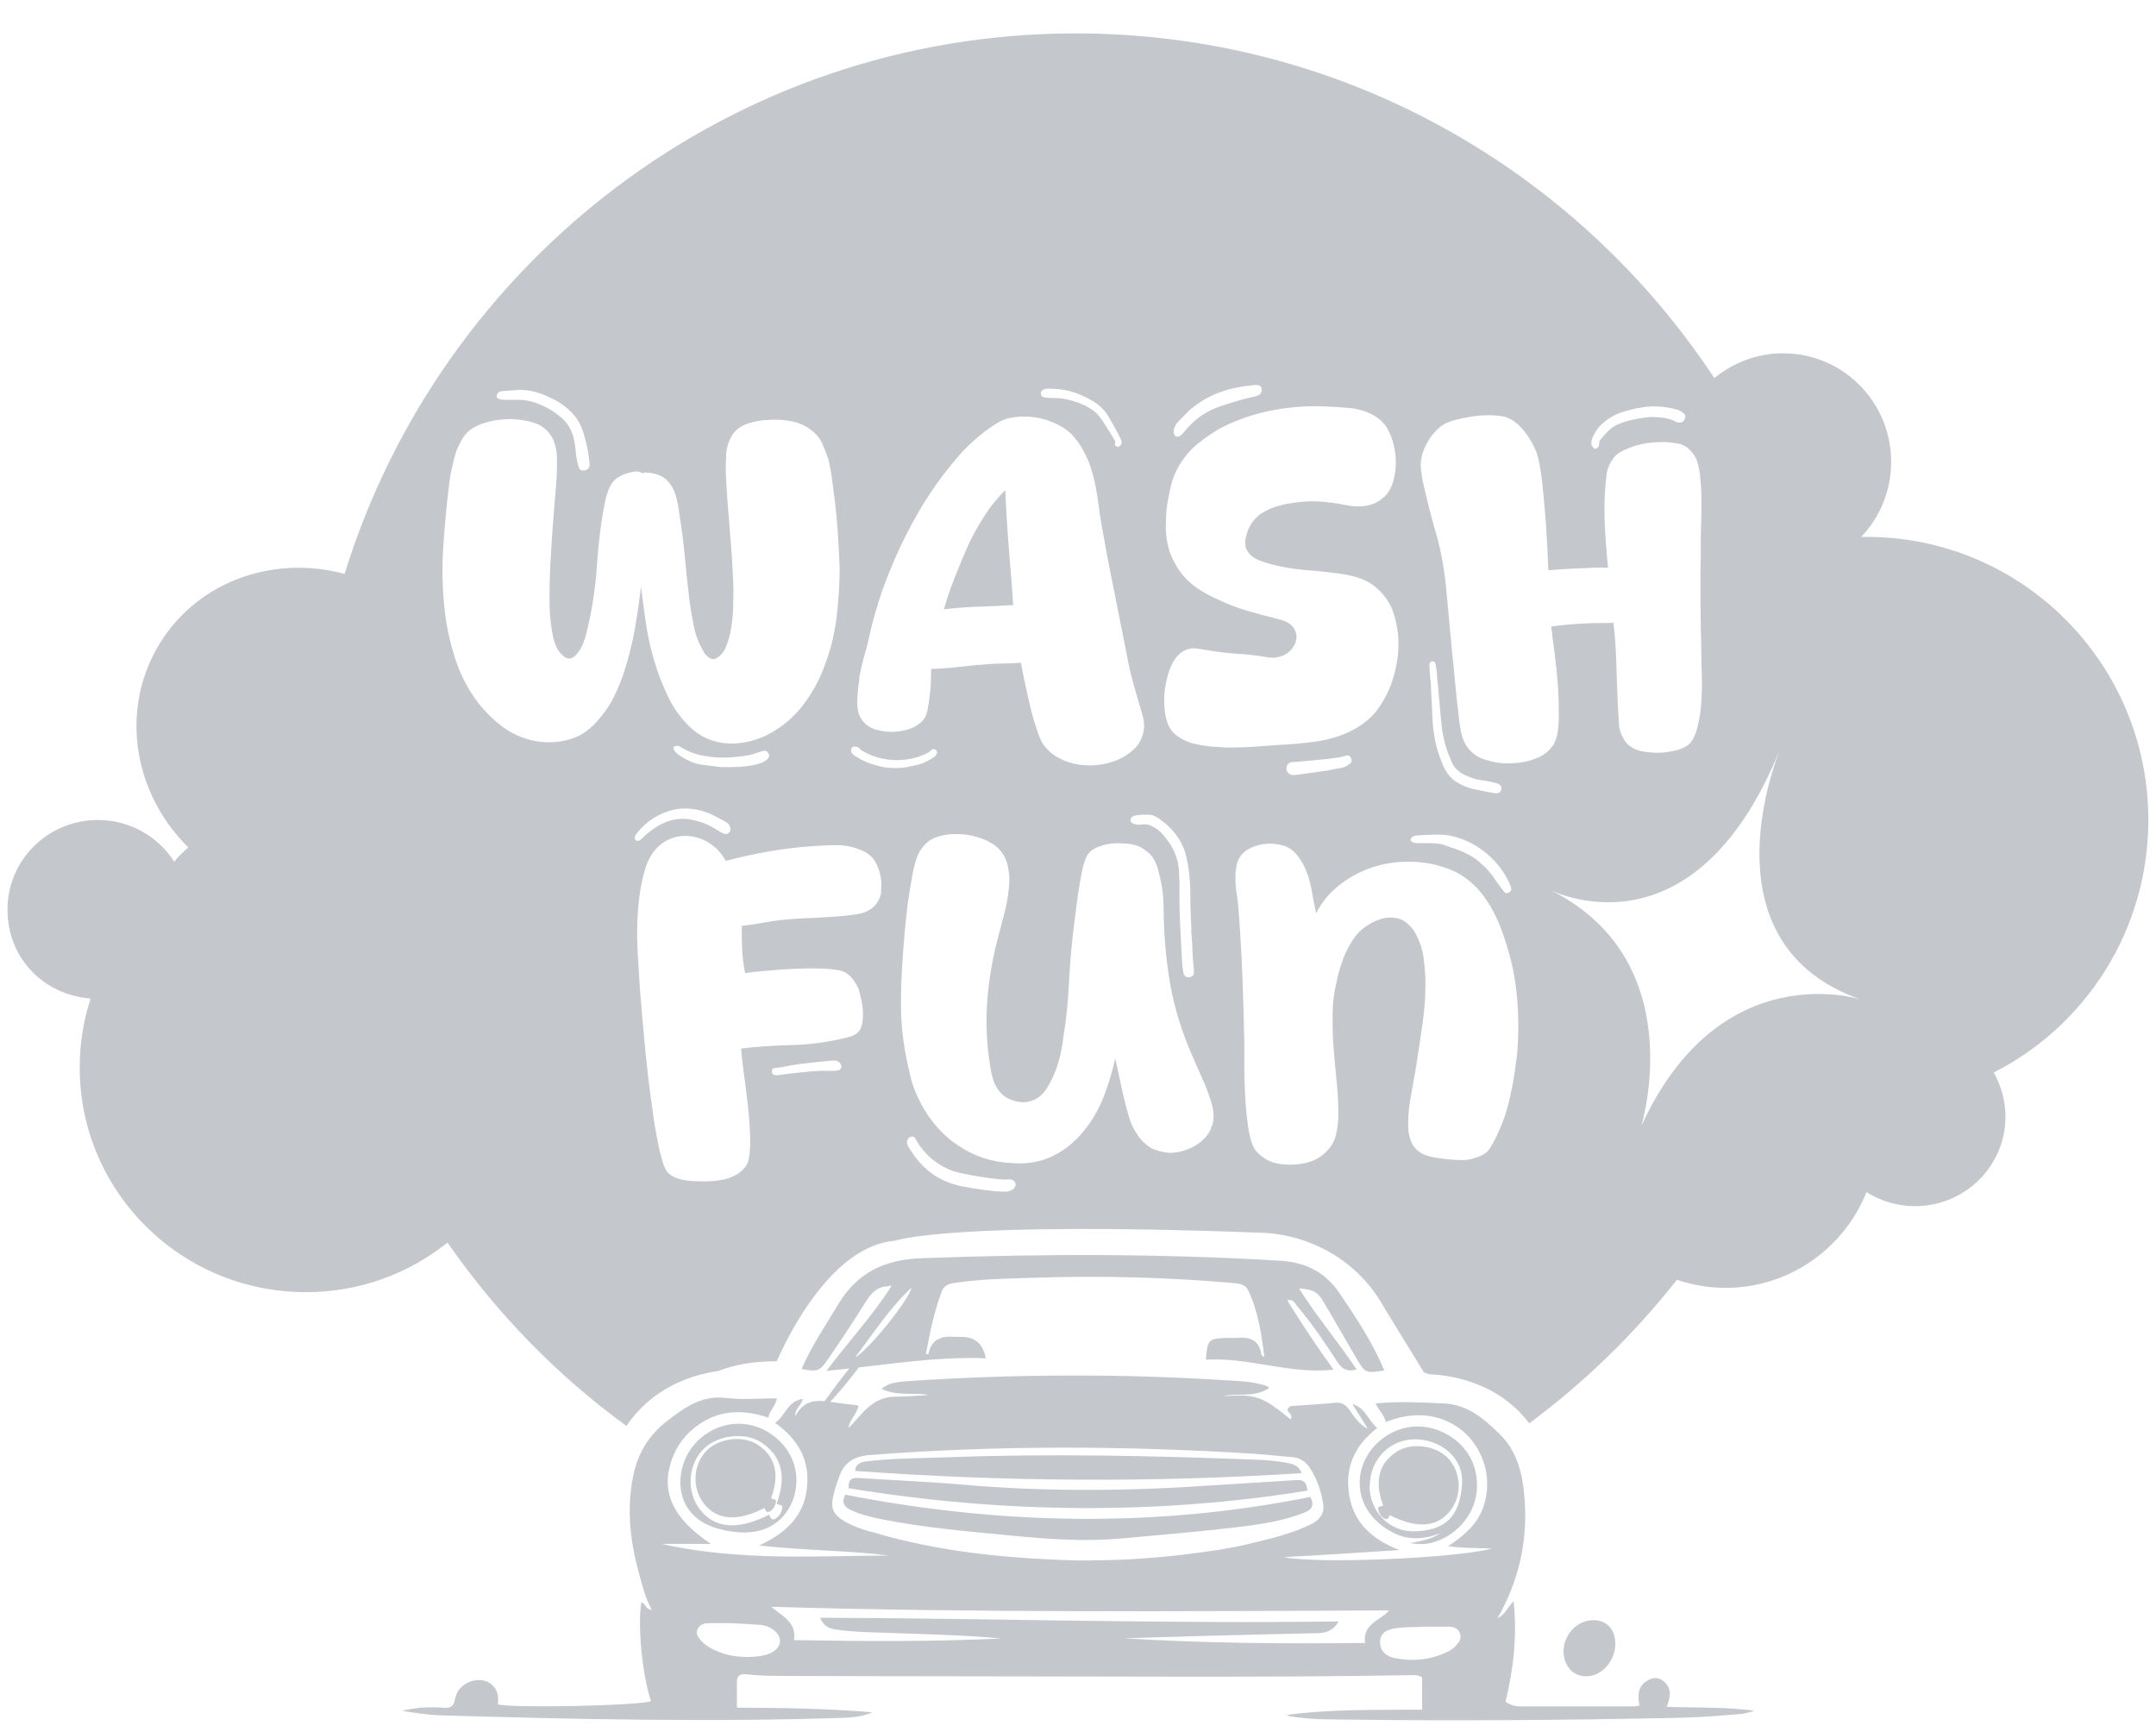 <svg width="61" height="49" viewBox="0 0 61 49" fill="none" xmlns="http://www.w3.org/2000/svg">
<g clip-path="url(#clip0_15988_638)">
<path d="M50.318 21.321C50.358 21.206 50.381 21.131 50.381 21.131L50.318 21.321Z" fill="#C4C7CC"/>
<path d="M50.324 21.32L50.387 21.136C50.387 21.136 50.358 21.205 50.324 21.32Z" fill="#C4C7CC"/>
<path d="M22.984 40.102C23.568 39.337 24.083 38.537 24.798 37.858C24.718 38.255 23.373 39.912 22.984 40.102Z" fill="#C4C7CC"/>
<path d="M40.833 45.498L40.827 45.51L40.833 45.498Z" fill="#C4C7CC"/>
<path d="M21.816 42.38C21.856 42.432 21.976 42.38 21.953 42.495C21.93 42.611 21.873 42.708 21.77 42.76C21.69 42.8 21.65 42.726 21.633 42.657C20.854 43.053 20.276 43.008 19.904 42.519C19.583 42.099 19.606 41.472 19.955 41.075C20.305 40.678 21.015 40.597 21.427 40.862C21.93 41.184 22.073 41.696 21.816 42.38Z" fill="#C4C7CC"/>
<path d="M39.133 42.582C39.093 42.633 38.972 42.582 38.995 42.697C39.018 42.812 39.075 42.91 39.178 42.961C39.258 43.002 39.299 42.927 39.316 42.858C40.094 43.255 40.672 43.209 41.045 42.72C41.365 42.3 41.342 41.673 40.993 41.276C40.644 40.879 39.934 40.798 39.522 41.063C39.018 41.385 38.875 41.897 39.133 42.582Z" fill="#C4C7CC"/>
<path d="M45.704 46.505C45.693 47.011 45.298 47.437 44.851 47.419C44.485 47.408 44.233 47.103 44.239 46.689C44.25 46.211 44.657 45.814 45.109 45.832C45.475 45.843 45.71 46.119 45.699 46.505H45.704Z" fill="#C4C7CC"/>
<path d="M39.888 43.657C40.186 43.589 40.495 43.554 40.753 43.37C40.335 43.537 39.888 43.577 39.493 43.393C38.268 42.823 38.228 41.569 38.926 40.862C39.447 40.333 40.197 40.206 40.85 40.528C41.514 40.85 41.863 41.495 41.777 42.225C41.697 42.904 41.142 43.502 40.461 43.652C40.272 43.692 40.083 43.686 39.888 43.652V43.657ZM38.749 42.03C38.749 42.743 39.299 43.335 40.008 43.318C40.89 43.301 41.302 42.904 41.365 41.989C41.422 41.242 40.781 40.752 40.111 40.718C39.344 40.678 38.761 41.264 38.755 42.035L38.749 42.03Z" fill="#C4C7CC"/>
<path d="M25.142 36.386C24.85 36.386 24.672 36.547 24.518 36.789C24.163 37.358 23.791 37.916 23.413 38.469C23.184 38.797 23.127 38.808 22.68 38.728C22.955 38.078 23.356 37.502 23.711 36.904C24.255 35.995 25.027 35.633 26.069 35.593C29.447 35.466 32.824 35.46 36.202 35.662C36.911 35.702 37.478 35.966 37.896 36.576C38.371 37.278 38.835 37.974 39.167 38.768C38.635 38.848 38.629 38.854 38.371 38.411C38.056 37.882 37.759 37.347 37.444 36.824C37.266 36.53 37.169 36.484 36.751 36.444C37.255 37.249 37.862 37.957 38.383 38.739C38.131 38.814 37.971 38.739 37.839 38.526C37.484 37.98 37.118 37.439 36.694 36.939C36.631 36.864 36.591 36.737 36.419 36.783C36.831 37.445 37.255 38.089 37.73 38.745C36.494 38.883 35.326 38.388 34.118 38.463C34.164 37.888 34.192 37.865 34.719 37.847C34.805 37.847 34.891 37.847 34.982 37.847C35.337 37.813 35.623 37.888 35.686 38.308C35.686 38.342 35.727 38.365 35.772 38.383C35.692 37.738 35.595 37.1 35.32 36.507C35.251 36.358 35.114 36.317 34.959 36.3C33.07 36.133 31.181 36.081 29.286 36.145C28.531 36.168 27.775 36.179 27.02 36.289C26.854 36.312 26.71 36.363 26.647 36.524C26.43 37.1 26.31 37.698 26.195 38.308C26.241 38.308 26.27 38.308 26.27 38.296C26.355 37.865 26.659 37.784 27.037 37.819C27.094 37.819 27.151 37.819 27.214 37.819C27.592 37.819 27.817 38.02 27.89 38.423C26.401 38.365 24.942 38.636 23.384 38.779C24.014 37.94 24.672 37.238 25.188 36.432C25.199 36.415 25.216 36.392 25.211 36.386C25.193 36.352 25.165 36.363 25.136 36.386H25.142ZM24.192 38.4C24.535 38.233 25.72 36.778 25.789 36.427C25.153 37.019 24.707 37.727 24.192 38.4Z" fill="#C4C7CC"/>
<path d="M20.906 40.275C21.61 40.275 22.285 40.787 22.474 41.449C22.663 42.11 22.394 42.87 21.782 43.186C21.335 43.416 20.826 43.376 20.339 43.249C19.555 43.042 19.16 42.456 19.268 41.691C19.377 40.891 20.093 40.275 20.9 40.275H20.906ZM21.976 42.53C22.268 41.748 22.102 41.167 21.53 40.799C21.06 40.494 20.247 40.592 19.852 41.046C19.457 41.501 19.434 42.214 19.795 42.691C20.219 43.244 20.877 43.295 21.764 42.847C21.787 42.927 21.833 43.014 21.925 42.968C22.039 42.91 22.108 42.795 22.131 42.668C22.159 42.536 22.022 42.594 21.976 42.536V42.53Z" fill="#C4C7CC"/>
<path d="M36.992 42.168C36.974 41.903 36.854 41.857 36.671 41.869C35.904 41.921 35.143 41.961 34.376 42.013C32.011 42.179 29.641 42.208 27.277 42.001C26.293 41.915 25.302 41.875 24.312 41.811C24.14 41.8 23.997 41.811 24.008 42.099C28.336 42.807 32.658 42.864 36.992 42.168Z" fill="#C4C7CC"/>
<path d="M36.826 41.673C36.763 41.489 36.637 41.432 36.488 41.397C36.144 41.323 35.795 41.3 35.446 41.288C32.555 41.179 29.664 41.115 26.768 41.225C26.029 41.254 25.291 41.248 24.558 41.334C24.381 41.357 24.215 41.386 24.192 41.61C28.399 41.915 32.601 41.944 36.826 41.673Z" fill="#C4C7CC"/>
<path d="M47.153 48.283C47.273 48.001 47.301 47.754 47.067 47.558C46.935 47.449 46.781 47.443 46.632 47.529C46.334 47.69 46.328 47.955 46.386 48.248C46.323 48.26 46.277 48.271 46.231 48.271C45.16 48.271 44.096 48.271 43.025 48.271C42.871 48.271 42.722 48.231 42.596 48.139C42.825 47.201 42.928 46.258 42.825 45.297C42.653 45.47 42.573 45.683 42.361 45.786V45.798V45.792C42.991 44.699 43.248 43.514 43.123 42.26C43.065 41.639 42.905 41.041 42.447 40.586C42.001 40.149 41.537 39.729 40.844 39.7C40.209 39.671 39.579 39.637 38.921 39.7C39.018 39.907 39.173 40.034 39.207 40.229C40.358 39.758 41.331 40.206 41.777 40.937C42.075 41.426 42.149 41.961 42.006 42.513C41.858 43.065 41.457 43.422 40.97 43.739C41.411 43.802 41.812 43.785 42.207 43.807C41.159 44.084 37.278 44.245 36.316 44.049C36.906 44.015 37.444 43.986 37.988 43.951C38.526 43.917 39.058 43.882 39.596 43.848C38.869 43.566 38.32 43.123 38.177 42.323C38.039 41.535 38.314 40.891 38.967 40.396C38.703 40.178 38.629 39.815 38.263 39.718C38.411 39.953 38.56 40.189 38.703 40.425C38.468 40.298 38.325 40.097 38.188 39.896C38.079 39.735 37.959 39.66 37.753 39.683C37.375 39.723 36.997 39.74 36.62 39.769C36.545 39.769 36.465 39.769 36.425 39.879C36.442 39.965 36.591 40.022 36.511 40.149C35.704 39.487 35.515 39.43 34.605 39.499C34.988 39.39 35.486 39.556 35.91 39.263C35.852 39.2 35.772 39.182 35.698 39.165C35.331 39.067 34.948 39.062 34.576 39.039C31.622 38.855 28.674 38.872 25.726 39.067C25.273 39.096 25.113 39.148 24.942 39.286C25.399 39.516 25.892 39.372 26.27 39.464C26.006 39.476 25.663 39.51 25.319 39.51C25.096 39.51 24.907 39.574 24.718 39.694C24.444 39.873 24.255 40.149 24.003 40.402C24.043 40.137 24.255 39.999 24.289 39.758C24.094 39.735 23.911 39.712 23.728 39.689C23.27 39.631 22.795 39.487 22.503 40.063C22.48 39.844 22.675 39.764 22.715 39.574C22.285 39.625 22.222 40.051 21.93 40.252C22.589 40.718 22.927 41.322 22.829 42.116C22.732 42.916 22.205 43.382 21.478 43.721C22.818 43.865 24.111 43.865 25.136 44.003C23.161 44.009 20.923 44.17 18.719 43.675H20.116C19.045 42.962 18.696 42.214 18.994 41.328C19.143 40.885 19.412 40.54 19.795 40.281C20.396 39.879 21.043 39.867 21.741 40.103C21.77 39.896 21.936 39.792 21.982 39.556C21.478 39.556 21.003 39.602 20.534 39.545C19.852 39.464 19.372 39.815 18.885 40.189C18.358 40.592 18.043 41.11 17.912 41.765C17.729 42.691 17.826 43.589 18.072 44.48C18.169 44.837 18.255 45.194 18.438 45.539C18.267 45.528 18.267 45.361 18.146 45.326C18.032 45.976 18.181 47.449 18.421 48.122C18.129 48.248 14.569 48.329 14.088 48.214C14.111 48.001 14.088 47.806 13.916 47.656C13.59 47.368 12.966 47.581 12.88 48.041C12.834 48.312 12.708 48.323 12.514 48.306C12.13 48.283 11.752 48.3 11.38 48.398C11.746 48.456 12.113 48.513 12.479 48.525C16.286 48.634 20.093 48.72 23.9 48.593C24.157 48.582 24.415 48.553 24.684 48.438C23.39 48.329 22.119 48.312 20.849 48.306C20.849 48.047 20.854 47.834 20.849 47.621C20.843 47.426 20.906 47.34 21.123 47.362C21.41 47.397 21.701 47.408 21.993 47.408C23.751 47.414 25.508 47.42 27.266 47.42C31.519 47.42 35.772 47.46 40.026 47.386C40.106 47.386 40.175 47.414 40.237 47.449V48.363C38.955 48.375 37.69 48.34 36.408 48.513C36.448 48.536 36.465 48.547 36.476 48.547C37.049 48.645 37.633 48.64 38.211 48.645C41.239 48.686 44.267 48.657 47.296 48.599C47.811 48.588 48.32 48.565 48.836 48.519C49.093 48.496 49.357 48.502 49.637 48.392C48.801 48.283 47.988 48.312 47.147 48.283H47.153ZM24.644 43.336C24.386 43.255 24.123 43.175 23.888 43.031C23.573 42.841 23.493 42.663 23.579 42.3C23.619 42.128 23.676 41.967 23.734 41.8C23.871 41.38 24.157 41.196 24.604 41.161C28.21 40.88 31.822 40.897 35.429 41.121C35.807 41.144 36.184 41.19 36.557 41.219C36.774 41.236 36.94 41.34 37.06 41.524C37.266 41.84 37.387 42.191 37.438 42.559C37.478 42.841 37.312 43.014 37.072 43.129C36.517 43.399 35.921 43.531 35.331 43.675C34.765 43.813 34.187 43.888 33.608 43.963C33.093 44.026 32.578 44.072 32.023 44.107C32.023 44.107 32.023 44.107 32.017 44.107C31.777 44.118 31.525 44.13 31.261 44.135C31.238 44.135 31.221 44.135 31.198 44.135C31.084 44.135 30.975 44.141 30.855 44.141C30.712 44.141 30.569 44.141 30.42 44.141C30.179 44.135 29.928 44.124 29.676 44.112C28.09 44.038 26.338 43.842 24.632 43.324L24.644 43.336ZM21.541 46.845C21.072 46.908 20.614 46.874 20.184 46.661C20.053 46.597 19.927 46.517 19.835 46.408C19.761 46.321 19.675 46.229 19.732 46.097C19.784 45.976 19.892 45.924 20.013 45.919C20.276 45.907 20.534 45.919 20.74 45.919C21.037 45.936 21.278 45.947 21.518 45.965C21.822 45.993 22.073 46.212 22.068 46.425C22.068 46.626 21.845 46.799 21.547 46.839L21.541 46.845ZM38.617 46.477C36.339 46.5 34.066 46.488 31.794 46.344C32.578 46.321 33.356 46.298 34.141 46.275C35.177 46.246 36.219 46.224 37.255 46.2C37.501 46.2 37.724 46.137 37.873 45.867C32.996 45.936 28.124 45.781 23.201 45.763C23.299 45.988 23.442 46.062 23.619 46.091C24.157 46.178 24.701 46.172 25.245 46.195C26.321 46.235 27.397 46.258 28.325 46.35C26.464 46.442 24.466 46.431 22.463 46.396C22.543 45.884 22.142 45.729 21.822 45.453C27.666 45.625 33.477 45.579 39.304 45.556C39.052 45.85 38.543 45.924 38.623 46.482L38.617 46.477ZM41.188 46.563C41.113 46.632 41.022 46.701 40.924 46.741C40.455 46.96 39.957 47.006 39.453 46.902C39.213 46.85 39.041 46.701 39.047 46.442C39.052 46.178 39.253 46.097 39.482 46.062C39.762 46.016 40.043 46.034 40.352 46.016C40.547 46.016 40.77 46.016 40.993 46.016C41.125 46.016 41.251 46.062 41.302 46.189C41.359 46.333 41.297 46.459 41.188 46.551V46.563Z" fill="#C4C7CC"/>
<path d="M31.736 43.52C32.818 43.422 33.9 43.33 34.977 43.204C35.629 43.123 36.282 43.037 36.906 42.789C37.118 42.709 37.198 42.577 37.072 42.346C32.681 43.227 28.296 43.135 23.917 42.283C23.802 42.49 23.877 42.617 24.049 42.703C24.329 42.847 24.632 42.91 24.936 42.974C26.155 43.221 27.392 43.319 28.628 43.44C29.659 43.543 30.695 43.612 31.736 43.52Z" fill="#C4C7CC"/>
<path d="M28.668 17.121C28.657 17.018 28.645 16.805 28.622 16.488C28.599 16.172 28.571 15.838 28.542 15.493C28.514 15.142 28.491 14.809 28.474 14.498C28.456 14.182 28.445 13.969 28.445 13.865C28.216 14.084 28.021 14.331 27.85 14.596C27.678 14.866 27.529 15.136 27.397 15.413C27.266 15.712 27.14 16.011 27.02 16.316C26.899 16.621 26.796 16.926 26.705 17.236C27.037 17.196 27.363 17.173 27.689 17.161C28.016 17.15 28.342 17.138 28.674 17.115L28.668 17.121Z" fill="#C4C7CC"/>
<path d="M60.783 23.196C60.783 18.772 57.216 15.188 52.814 15.188C52.763 15.188 52.711 15.188 52.66 15.188C53.186 14.636 53.507 13.888 53.507 13.066C53.507 11.369 52.139 9.994 50.45 9.994C49.712 9.994 49.036 10.259 48.504 10.696C44.622 4.817 37.982 0.945 30.437 0.945C20.717 0.945 12.491 7.377 9.749 16.235C7.676 15.672 5.461 16.494 4.419 18.375C3.394 20.222 3.829 22.5 5.329 23.973C5.186 24.093 5.049 24.226 4.929 24.375C4.476 23.668 3.681 23.196 2.77 23.196C1.356 23.196 0.212 24.329 0.212 25.727C0.212 27.125 1.248 28.143 2.564 28.247C2.364 28.862 2.255 29.518 2.255 30.197C2.255 33.706 5.117 36.553 8.655 36.553C10.172 36.553 11.563 36.03 12.662 35.15C14.048 37.151 15.759 38.906 17.723 40.338C18.152 39.706 18.936 38.986 20.333 38.779C20.78 38.607 21.318 38.503 21.976 38.509C22.331 37.704 23.562 35.242 25.319 35.098C25.319 35.098 26.865 34.534 35.698 34.873C35.698 34.873 37.999 34.839 39.201 37.054L40.289 38.825C40.335 38.843 40.386 38.86 40.438 38.877C40.861 38.889 42.333 39.021 43.266 40.264C44.834 39.102 46.242 37.732 47.445 36.202C47.874 36.346 48.338 36.432 48.819 36.432C50.627 36.432 52.173 35.311 52.809 33.723C53.203 33.97 53.673 34.12 54.182 34.12C55.596 34.12 56.741 32.987 56.741 31.589C56.741 31.134 56.615 30.709 56.409 30.34C59.002 29.023 60.783 26.32 60.783 23.196ZM45.063 12.358C45.126 12.237 45.189 12.14 45.252 12.065C45.43 11.875 45.658 11.731 45.922 11.651C46.191 11.564 46.46 11.513 46.723 11.495C46.769 11.495 46.838 11.495 46.924 11.501C47.01 11.501 47.095 11.518 47.193 11.53C47.284 11.547 47.37 11.564 47.45 11.587C47.525 11.61 47.582 11.645 47.622 11.679C47.685 11.726 47.702 11.789 47.662 11.864C47.622 11.938 47.565 11.967 47.49 11.95C47.445 11.95 47.404 11.933 47.376 11.909C47.273 11.864 47.164 11.829 47.05 11.818C46.935 11.806 46.826 11.794 46.723 11.794C46.477 11.812 46.237 11.858 46.002 11.921C45.916 11.95 45.83 11.984 45.744 12.019C45.658 12.059 45.584 12.111 45.521 12.18C45.492 12.197 45.447 12.249 45.378 12.324C45.309 12.399 45.269 12.45 45.252 12.485C45.252 12.496 45.252 12.514 45.246 12.537C45.246 12.56 45.241 12.577 45.241 12.588C45.235 12.634 45.206 12.669 45.172 12.686C45.132 12.703 45.103 12.698 45.075 12.657C45.006 12.583 45.006 12.485 45.069 12.364L45.063 12.358ZM39.957 23.679C39.997 23.65 40.048 23.633 40.111 23.633C40.318 23.616 40.524 23.61 40.724 23.61C40.93 23.61 41.125 23.65 41.314 23.719C41.623 23.823 41.915 24.001 42.178 24.249C42.441 24.496 42.63 24.778 42.745 25.083C42.773 25.157 42.756 25.215 42.693 25.25C42.63 25.284 42.579 25.267 42.533 25.198C42.43 25.066 42.333 24.933 42.247 24.801C42.155 24.674 42.052 24.553 41.926 24.45C41.823 24.346 41.709 24.26 41.577 24.191C41.451 24.122 41.319 24.064 41.188 24.018C41.159 24.007 41.09 23.984 40.987 23.95C40.884 23.909 40.816 23.886 40.787 23.881C40.684 23.863 40.587 23.852 40.489 23.852H40.077C40.037 23.852 40.003 23.84 39.963 23.823C39.894 23.783 39.894 23.737 39.951 23.679H39.957ZM40.444 18.933V18.795C40.444 18.749 40.466 18.721 40.512 18.709C40.558 18.698 40.592 18.721 40.609 18.767C40.621 18.795 40.627 18.847 40.638 18.916C40.65 18.991 40.655 19.066 40.661 19.146C40.661 19.227 40.672 19.302 40.684 19.376C40.695 19.445 40.695 19.497 40.695 19.526C40.724 19.831 40.753 20.141 40.781 20.458C40.81 20.774 40.879 21.073 40.993 21.361C41.022 21.436 41.056 21.516 41.09 21.591C41.125 21.666 41.176 21.729 41.233 21.781C41.308 21.85 41.388 21.902 41.474 21.936C41.56 21.976 41.646 22.005 41.731 22.034C41.76 22.045 41.806 22.051 41.875 22.063C41.938 22.074 42.012 22.086 42.086 22.097C42.161 22.114 42.23 22.126 42.292 22.143C42.355 22.16 42.401 22.172 42.424 22.195C42.47 22.224 42.487 22.27 42.476 22.333C42.464 22.396 42.424 22.431 42.355 22.442C42.315 22.442 42.258 22.437 42.184 22.419C42.109 22.408 42.029 22.391 41.943 22.373C41.858 22.356 41.777 22.339 41.697 22.322C41.617 22.304 41.56 22.287 41.537 22.276C41.388 22.23 41.251 22.155 41.125 22.063C40.993 21.948 40.89 21.804 40.821 21.637C40.753 21.47 40.69 21.298 40.644 21.125C40.581 20.866 40.541 20.602 40.529 20.331C40.518 20.061 40.507 19.785 40.489 19.52C40.489 19.491 40.489 19.439 40.484 19.37C40.484 19.296 40.472 19.227 40.461 19.146C40.455 19.071 40.449 18.997 40.449 18.922L40.444 18.933ZM33.242 12.059C33.242 12.059 33.282 11.99 33.328 11.938C33.374 11.886 33.425 11.835 33.477 11.783C33.528 11.731 33.58 11.679 33.626 11.633C33.671 11.587 33.712 11.553 33.74 11.536C33.826 11.467 33.906 11.409 33.986 11.357C34.066 11.306 34.152 11.254 34.25 11.208C34.45 11.11 34.656 11.041 34.868 10.989C35.08 10.943 35.297 10.909 35.509 10.891C35.629 10.88 35.698 10.926 35.698 11.024C35.698 11.121 35.646 11.179 35.532 11.208C35.183 11.283 34.839 11.386 34.49 11.507C34.147 11.628 33.855 11.823 33.62 12.082C33.603 12.099 33.563 12.145 33.5 12.22C33.437 12.295 33.391 12.335 33.368 12.341C33.294 12.37 33.242 12.347 33.219 12.278C33.196 12.209 33.202 12.134 33.242 12.071V12.059ZM32.555 23.046C32.641 23.069 32.715 23.104 32.79 23.156C32.858 23.207 32.933 23.265 33.007 23.323C33.139 23.438 33.254 23.576 33.356 23.731C33.454 23.886 33.523 24.053 33.563 24.226C33.637 24.559 33.677 24.899 33.677 25.244C33.677 25.589 33.689 25.934 33.706 26.279C33.706 26.32 33.706 26.394 33.717 26.509C33.729 26.624 33.734 26.751 33.74 26.883C33.74 27.016 33.752 27.142 33.763 27.257C33.774 27.372 33.78 27.447 33.78 27.487C33.78 27.585 33.734 27.637 33.643 27.643C33.551 27.654 33.5 27.608 33.483 27.516C33.465 27.441 33.448 27.292 33.437 27.079C33.425 26.866 33.414 26.642 33.402 26.406C33.391 26.17 33.379 25.946 33.374 25.733C33.374 25.52 33.368 25.37 33.368 25.296C33.379 25.077 33.368 24.853 33.356 24.622C33.339 24.392 33.276 24.18 33.173 23.99C33.099 23.858 33.007 23.731 32.904 23.61C32.801 23.489 32.675 23.403 32.538 23.346C32.464 23.317 32.383 23.311 32.303 23.323C32.223 23.34 32.143 23.328 32.069 23.299C32.011 23.282 31.988 23.242 31.988 23.19C31.988 23.138 32.023 23.104 32.08 23.081C32.126 23.064 32.206 23.052 32.32 23.046C32.435 23.046 32.515 23.046 32.561 23.052L32.555 23.046ZM29.504 11.029C29.561 11.001 29.618 10.989 29.681 10.995C29.744 10.995 29.802 11.001 29.859 11.001C30.059 11.012 30.254 11.052 30.448 11.121C30.643 11.191 30.821 11.283 30.981 11.386C31.141 11.49 31.273 11.628 31.37 11.794C31.467 11.961 31.559 12.128 31.645 12.289C31.662 12.329 31.691 12.376 31.714 12.433C31.742 12.491 31.748 12.531 31.725 12.56C31.685 12.629 31.645 12.652 31.593 12.629C31.542 12.611 31.53 12.565 31.559 12.502C31.542 12.462 31.508 12.404 31.462 12.329C31.416 12.255 31.364 12.168 31.313 12.088C31.261 12.002 31.21 11.921 31.153 11.846C31.095 11.771 31.055 11.72 31.027 11.691C30.895 11.576 30.746 11.484 30.58 11.421C30.414 11.352 30.248 11.306 30.076 11.277C30.031 11.265 29.933 11.259 29.796 11.259C29.659 11.259 29.561 11.248 29.51 11.231C29.47 11.213 29.452 11.179 29.452 11.127C29.452 11.075 29.47 11.047 29.51 11.029H29.504ZM24.306 19.204C24.346 18.974 24.398 18.749 24.461 18.531C24.524 18.312 24.569 18.128 24.598 17.984C24.747 17.323 24.953 16.678 25.216 16.051C25.474 15.424 25.777 14.826 26.127 14.251C26.401 13.808 26.705 13.388 27.048 12.985C27.386 12.583 27.775 12.243 28.21 11.967C28.353 11.881 28.519 11.823 28.714 11.8C28.909 11.777 29.098 11.777 29.292 11.806C29.487 11.835 29.67 11.892 29.847 11.973C30.025 12.053 30.179 12.151 30.3 12.266C30.431 12.399 30.546 12.554 30.637 12.721C30.729 12.887 30.809 13.06 30.866 13.244C30.952 13.514 31.009 13.785 31.05 14.061C31.084 14.337 31.13 14.619 31.175 14.895C31.193 14.993 31.221 15.148 31.261 15.373C31.301 15.591 31.347 15.844 31.404 16.126C31.462 16.408 31.519 16.707 31.582 17.018C31.645 17.328 31.702 17.628 31.759 17.909C31.817 18.191 31.868 18.444 31.908 18.663C31.948 18.882 31.988 19.037 32.011 19.123C32.023 19.163 32.04 19.233 32.069 19.342C32.097 19.445 32.126 19.555 32.16 19.67C32.194 19.785 32.229 19.894 32.257 19.997C32.292 20.101 32.309 20.176 32.32 20.216C32.395 20.458 32.389 20.682 32.292 20.889C32.246 21.016 32.172 21.119 32.063 21.211C31.96 21.303 31.845 21.384 31.725 21.447C31.553 21.534 31.37 21.591 31.158 21.625C30.952 21.66 30.74 21.66 30.534 21.631C30.328 21.602 30.134 21.539 29.956 21.441C29.779 21.344 29.63 21.217 29.515 21.056C29.458 20.97 29.395 20.82 29.326 20.613C29.258 20.4 29.189 20.176 29.138 19.94C29.08 19.698 29.029 19.468 28.983 19.244C28.937 19.02 28.903 18.853 28.886 18.749C28.697 18.761 28.502 18.767 28.308 18.772C28.107 18.772 27.918 18.79 27.729 18.807C27.683 18.807 27.592 18.812 27.46 18.83C27.329 18.847 27.186 18.858 27.037 18.876C26.888 18.893 26.745 18.905 26.613 18.91C26.481 18.922 26.39 18.922 26.344 18.922C26.344 18.991 26.344 19.089 26.338 19.221C26.338 19.353 26.327 19.497 26.31 19.635C26.293 19.779 26.275 19.911 26.252 20.038C26.23 20.164 26.195 20.256 26.161 20.314C26.092 20.412 26.006 20.486 25.892 20.55C25.777 20.613 25.651 20.653 25.514 20.676C25.377 20.699 25.245 20.711 25.113 20.699C24.982 20.688 24.861 20.665 24.747 20.63C24.672 20.602 24.604 20.567 24.541 20.521C24.478 20.475 24.426 20.423 24.381 20.354C24.295 20.239 24.255 20.078 24.255 19.865C24.255 19.652 24.277 19.434 24.317 19.204H24.306ZM14.059 11.173C14.071 11.127 14.105 11.093 14.151 11.075C14.197 11.064 14.294 11.058 14.431 11.047C14.574 11.035 14.666 11.029 14.712 11.029C14.901 11.029 15.09 11.064 15.278 11.127C15.467 11.196 15.639 11.277 15.799 11.369C16 11.495 16.154 11.633 16.275 11.783C16.395 11.938 16.481 12.128 16.538 12.358C16.549 12.387 16.561 12.439 16.584 12.519C16.601 12.594 16.618 12.675 16.635 12.761C16.647 12.847 16.658 12.928 16.67 13.002C16.681 13.077 16.681 13.129 16.681 13.164C16.67 13.25 16.624 13.296 16.532 13.307C16.441 13.319 16.389 13.284 16.372 13.21C16.326 13.054 16.297 12.899 16.286 12.744C16.275 12.588 16.246 12.433 16.2 12.289C16.126 12.076 16.006 11.909 15.845 11.783C15.674 11.639 15.479 11.524 15.256 11.432C15.032 11.34 14.809 11.3 14.586 11.311H14.345C14.231 11.311 14.151 11.3 14.105 11.283C14.059 11.254 14.042 11.213 14.053 11.168L14.059 11.173ZM17.66 19.002C17.585 19.233 17.494 19.457 17.391 19.67C17.288 19.888 17.162 20.084 17.007 20.268C16.83 20.498 16.63 20.676 16.412 20.797C16.183 20.912 15.937 20.976 15.668 20.993C15.399 21.01 15.141 20.976 14.895 20.901C14.62 20.814 14.368 20.682 14.139 20.498C13.91 20.314 13.71 20.118 13.538 19.894C13.264 19.537 13.052 19.14 12.903 18.703C12.754 18.26 12.651 17.817 12.594 17.369C12.519 16.765 12.502 16.155 12.536 15.545C12.576 14.935 12.628 14.32 12.708 13.704C12.725 13.543 12.754 13.382 12.788 13.227C12.823 13.066 12.863 12.911 12.909 12.761C12.954 12.657 13.006 12.548 13.063 12.444C13.12 12.341 13.195 12.249 13.292 12.168C13.407 12.082 13.544 12.013 13.716 11.961C13.887 11.909 14.059 11.875 14.248 11.864C14.431 11.846 14.614 11.858 14.792 11.886C14.969 11.915 15.124 11.956 15.244 12.013C15.444 12.117 15.582 12.272 15.668 12.473C15.725 12.629 15.754 12.784 15.759 12.945C15.759 13.106 15.759 13.273 15.754 13.434C15.742 13.595 15.731 13.814 15.702 14.09C15.679 14.366 15.656 14.659 15.633 14.981C15.611 15.303 15.588 15.637 15.57 15.982C15.553 16.328 15.547 16.655 15.547 16.966C15.547 17.277 15.57 17.558 15.611 17.812C15.645 18.065 15.708 18.26 15.794 18.393C15.828 18.45 15.885 18.508 15.948 18.565C16.017 18.623 16.08 18.64 16.149 18.623C16.217 18.605 16.275 18.559 16.332 18.485C16.389 18.416 16.441 18.329 16.481 18.243C16.521 18.151 16.555 18.059 16.578 17.961C16.601 17.863 16.624 17.777 16.641 17.702C16.773 17.121 16.858 16.529 16.893 15.936C16.933 15.344 17.007 14.751 17.122 14.17C17.15 14.038 17.196 13.906 17.253 13.773C17.316 13.647 17.408 13.543 17.528 13.48C17.603 13.434 17.711 13.394 17.849 13.359C17.986 13.325 18.089 13.33 18.169 13.382C18.175 13.394 18.192 13.394 18.204 13.382C18.215 13.371 18.227 13.365 18.238 13.365C18.353 13.365 18.467 13.382 18.593 13.422C18.713 13.463 18.816 13.52 18.891 13.607C19.005 13.733 19.08 13.871 19.125 14.032C19.165 14.193 19.2 14.349 19.217 14.515C19.291 14.976 19.349 15.43 19.389 15.879C19.429 16.328 19.48 16.782 19.543 17.242C19.572 17.403 19.601 17.57 19.635 17.737C19.669 17.904 19.721 18.07 19.801 18.232C19.829 18.289 19.858 18.347 19.892 18.41C19.927 18.473 19.961 18.525 20.007 18.559C20.047 18.6 20.093 18.623 20.139 18.64C20.184 18.657 20.236 18.64 20.293 18.605C20.408 18.536 20.494 18.421 20.556 18.26C20.619 18.099 20.665 17.921 20.694 17.72C20.723 17.524 20.74 17.328 20.745 17.133C20.745 16.937 20.751 16.77 20.751 16.638C20.734 16.109 20.7 15.585 20.654 15.062C20.608 14.538 20.568 14.015 20.539 13.492C20.528 13.29 20.534 13.083 20.545 12.859C20.556 12.64 20.625 12.45 20.734 12.284C20.837 12.14 20.98 12.042 21.163 11.979C21.346 11.921 21.524 11.886 21.696 11.881C21.913 11.864 22.137 11.869 22.36 11.909C22.589 11.95 22.783 12.036 22.955 12.168C23.087 12.266 23.19 12.387 23.259 12.537C23.327 12.686 23.384 12.836 23.436 12.991C23.482 13.181 23.516 13.371 23.539 13.549C23.562 13.733 23.59 13.917 23.613 14.107C23.654 14.435 23.682 14.757 23.705 15.085C23.728 15.413 23.745 15.741 23.756 16.074C23.756 16.563 23.722 17.052 23.659 17.547C23.59 18.042 23.465 18.519 23.276 18.974C23.144 19.302 22.972 19.606 22.76 19.894C22.549 20.182 22.297 20.423 22.005 20.613C21.816 20.745 21.61 20.849 21.381 20.924C21.158 20.993 20.929 21.033 20.7 21.033C20.219 21.033 19.801 20.855 19.457 20.504C19.251 20.291 19.074 20.055 18.942 19.785C18.805 19.52 18.69 19.238 18.593 18.951C18.461 18.565 18.364 18.18 18.301 17.789C18.238 17.397 18.187 17 18.135 16.598C18.089 17 18.032 17.403 17.958 17.806C17.889 18.209 17.786 18.611 17.654 19.014L17.66 19.002ZM21.719 21.47C21.661 21.528 21.576 21.574 21.455 21.608C21.335 21.643 21.215 21.666 21.083 21.677C20.951 21.695 20.82 21.7 20.694 21.7H20.39C20.27 21.683 20.15 21.666 20.03 21.654C19.91 21.643 19.795 21.625 19.686 21.597C19.509 21.539 19.349 21.459 19.206 21.355C19.137 21.309 19.091 21.257 19.062 21.2C19.034 21.142 19.062 21.108 19.131 21.102C19.171 21.09 19.206 21.102 19.246 21.125C19.28 21.148 19.32 21.171 19.36 21.188C19.509 21.275 19.675 21.332 19.847 21.367C20.018 21.401 20.19 21.424 20.362 21.43C20.511 21.43 20.66 21.43 20.803 21.413C20.946 21.401 21.089 21.384 21.226 21.355C21.255 21.344 21.318 21.326 21.41 21.298C21.501 21.269 21.564 21.252 21.593 21.24C21.661 21.229 21.707 21.252 21.741 21.309C21.776 21.367 21.77 21.418 21.719 21.464V21.47ZM17.98 23.76C17.94 23.714 17.958 23.645 18.032 23.553C18.164 23.392 18.318 23.253 18.49 23.144C18.662 23.035 18.851 22.954 19.051 22.908C19.211 22.868 19.377 22.862 19.555 22.88C19.726 22.897 19.898 22.943 20.058 23.006C20.104 23.023 20.196 23.069 20.328 23.138C20.459 23.207 20.545 23.253 20.585 23.282C20.631 23.328 20.66 23.386 20.665 23.455C20.665 23.524 20.637 23.564 20.574 23.587C20.528 23.599 20.476 23.587 20.425 23.558C20.373 23.53 20.322 23.501 20.276 23.472C20.087 23.346 19.875 23.259 19.641 23.202C19.406 23.144 19.177 23.15 18.959 23.213C18.811 23.259 18.667 23.328 18.536 23.415C18.404 23.501 18.284 23.599 18.181 23.702C18.095 23.788 18.032 23.811 17.992 23.765L17.98 23.76ZM23.734 30.271C23.694 30.289 23.613 30.294 23.493 30.294C23.367 30.294 23.281 30.289 23.236 30.289C23.047 30.3 22.858 30.312 22.663 30.335C22.468 30.352 22.28 30.381 22.091 30.404C22.022 30.421 21.959 30.421 21.89 30.404C21.862 30.387 21.845 30.358 21.839 30.317C21.839 30.277 21.845 30.248 21.873 30.231C21.89 30.214 21.913 30.208 21.942 30.208C21.971 30.208 21.999 30.208 22.028 30.202C22.085 30.197 22.188 30.174 22.343 30.145C22.491 30.116 22.652 30.093 22.823 30.076C22.995 30.059 23.155 30.041 23.304 30.024C23.453 30.007 23.562 30.001 23.631 30.001C23.705 30.013 23.762 30.047 23.791 30.116C23.825 30.185 23.802 30.237 23.728 30.277L23.734 30.271ZM24.936 25.215C24.901 25.474 24.764 25.658 24.541 25.773C24.455 25.819 24.312 25.859 24.111 25.882C23.911 25.905 23.694 25.928 23.459 25.94C23.23 25.957 23.007 25.969 22.8 25.974C22.594 25.986 22.44 25.992 22.348 26.003C22.119 26.02 21.896 26.049 21.667 26.089C21.438 26.13 21.215 26.164 20.986 26.193C20.986 26.412 20.986 26.636 20.997 26.86C21.009 27.085 21.037 27.309 21.083 27.527C21.203 27.51 21.392 27.487 21.65 27.464C21.907 27.441 22.171 27.418 22.457 27.407C22.738 27.395 23.007 27.39 23.264 27.401C23.516 27.407 23.705 27.436 23.831 27.47C23.934 27.51 24.026 27.574 24.106 27.671C24.186 27.769 24.249 27.873 24.295 27.988C24.323 28.074 24.346 28.178 24.375 28.298C24.398 28.419 24.415 28.54 24.415 28.655C24.415 28.776 24.415 28.885 24.386 28.994C24.363 29.098 24.312 29.178 24.237 29.236C24.169 29.282 24.1 29.317 24.02 29.334C23.94 29.351 23.86 29.374 23.785 29.391C23.321 29.495 22.858 29.552 22.383 29.564C21.913 29.575 21.438 29.604 20.969 29.662C20.98 29.817 21.003 30.047 21.043 30.352C21.089 30.657 21.123 30.973 21.163 31.307C21.198 31.641 21.221 31.951 21.226 32.256C21.226 32.555 21.203 32.774 21.146 32.912C21.077 33.044 20.974 33.154 20.826 33.234C20.677 33.315 20.528 33.366 20.379 33.384C20.293 33.401 20.179 33.412 20.041 33.418C19.898 33.418 19.761 33.418 19.618 33.412C19.475 33.401 19.343 33.384 19.217 33.349C19.091 33.315 18.994 33.263 18.925 33.2C18.856 33.142 18.805 33.038 18.753 32.883C18.707 32.728 18.662 32.567 18.627 32.388C18.593 32.21 18.559 32.038 18.53 31.871C18.501 31.704 18.484 31.572 18.473 31.474C18.387 30.898 18.318 30.317 18.261 29.736C18.204 29.15 18.152 28.569 18.106 27.982C18.089 27.712 18.066 27.378 18.043 26.975C18.02 26.573 18.02 26.17 18.049 25.762C18.078 25.353 18.141 24.979 18.238 24.634C18.335 24.289 18.496 24.036 18.713 23.875C18.862 23.76 19.028 23.691 19.2 23.662C19.372 23.633 19.549 23.645 19.715 23.691C19.887 23.737 20.041 23.817 20.179 23.927C20.322 24.036 20.436 24.18 20.534 24.352C20.94 24.249 21.341 24.157 21.741 24.088C22.142 24.018 22.549 23.967 22.966 23.938C23.201 23.921 23.442 23.909 23.682 23.909C23.922 23.909 24.151 23.955 24.369 24.053C24.575 24.128 24.724 24.272 24.81 24.467C24.924 24.709 24.959 24.956 24.924 25.215H24.936ZM24.878 21.672C24.61 21.614 24.369 21.51 24.151 21.355C24.094 21.315 24.071 21.263 24.083 21.2C24.094 21.131 24.134 21.108 24.209 21.125C24.255 21.125 24.289 21.137 24.317 21.171C24.34 21.2 24.369 21.223 24.409 21.246C24.615 21.367 24.844 21.447 25.09 21.482C25.337 21.516 25.571 21.505 25.8 21.459C25.863 21.447 25.966 21.418 26.098 21.367C26.23 21.315 26.315 21.263 26.35 21.217C26.39 21.183 26.43 21.177 26.47 21.206C26.51 21.234 26.521 21.275 26.504 21.321C26.487 21.367 26.436 21.418 26.355 21.464C26.275 21.51 26.212 21.545 26.166 21.562C26.092 21.602 26.012 21.625 25.932 21.643C25.852 21.654 25.771 21.672 25.697 21.695C25.422 21.741 25.153 21.741 24.884 21.677L24.878 21.672ZM28.72 33.562C28.697 33.619 28.657 33.66 28.599 33.677C28.542 33.706 28.439 33.717 28.29 33.706C28.142 33.694 28.033 33.688 27.981 33.677C27.724 33.648 27.466 33.608 27.208 33.556C26.951 33.504 26.705 33.412 26.481 33.274C26.235 33.119 26.023 32.918 25.846 32.659C25.817 32.618 25.777 32.561 25.726 32.48C25.674 32.4 25.651 32.337 25.663 32.285C25.68 32.21 25.72 32.164 25.783 32.153C25.846 32.141 25.886 32.17 25.92 32.239C25.955 32.314 26 32.388 26.052 32.452C26.104 32.521 26.161 32.578 26.212 32.642C26.43 32.86 26.682 33.027 26.979 33.13C27.048 33.154 27.145 33.176 27.283 33.205C27.42 33.234 27.563 33.263 27.724 33.286C27.878 33.309 28.027 33.332 28.17 33.349C28.313 33.366 28.416 33.372 28.479 33.366C28.571 33.349 28.645 33.366 28.691 33.412C28.737 33.458 28.748 33.51 28.725 33.568L28.72 33.562ZM34.29 31.825C34.255 31.986 34.164 32.13 34.021 32.256C33.9 32.371 33.752 32.457 33.58 32.521C33.408 32.584 33.242 32.613 33.082 32.613C32.876 32.59 32.698 32.544 32.555 32.469C32.406 32.371 32.275 32.25 32.177 32.095C32.074 31.94 31.994 31.779 31.943 31.6C31.891 31.422 31.845 31.249 31.805 31.077C31.759 30.887 31.714 30.697 31.679 30.513C31.639 30.323 31.599 30.139 31.553 29.944C31.479 30.277 31.382 30.611 31.261 30.933C31.141 31.261 30.987 31.56 30.786 31.836C30.655 32.02 30.506 32.187 30.334 32.337C30.162 32.492 29.973 32.613 29.767 32.711C29.59 32.797 29.401 32.854 29.201 32.883C29 32.912 28.811 32.918 28.622 32.9C28.348 32.889 28.084 32.843 27.821 32.757C27.563 32.67 27.323 32.55 27.105 32.4C26.859 32.239 26.636 32.038 26.441 31.796C26.241 31.554 26.081 31.295 25.96 31.019C25.863 30.818 25.794 30.611 25.743 30.387C25.691 30.168 25.646 29.944 25.605 29.725C25.531 29.294 25.491 28.862 25.491 28.442C25.491 28.022 25.503 27.585 25.537 27.154C25.548 26.998 25.56 26.774 25.588 26.469C25.611 26.17 25.646 25.859 25.686 25.537C25.732 25.215 25.783 24.91 25.84 24.622C25.903 24.335 25.978 24.128 26.075 24.007C26.189 23.846 26.333 23.731 26.516 23.673C26.659 23.627 26.819 23.599 26.997 23.593C27.174 23.593 27.352 23.604 27.523 23.645C27.695 23.685 27.855 23.742 28.004 23.823C28.153 23.904 28.273 24.007 28.359 24.134C28.433 24.237 28.485 24.358 28.514 24.496C28.542 24.628 28.559 24.761 28.559 24.899C28.548 25.186 28.508 25.468 28.439 25.744C28.37 26.02 28.296 26.302 28.222 26.578C28.073 27.154 27.976 27.74 27.93 28.339C27.89 28.937 27.913 29.529 28.01 30.11C28.027 30.266 28.061 30.415 28.107 30.559C28.153 30.703 28.227 30.824 28.33 30.933C28.433 31.037 28.571 31.111 28.737 31.152C28.903 31.192 29.052 31.186 29.183 31.14C29.286 31.111 29.378 31.06 29.458 30.979C29.538 30.904 29.601 30.824 29.647 30.737C29.779 30.519 29.876 30.289 29.945 30.053C30.013 29.817 30.059 29.575 30.088 29.328C30.162 28.868 30.214 28.402 30.237 27.936C30.26 27.464 30.294 26.998 30.345 26.527C30.357 26.423 30.374 26.262 30.403 26.038C30.431 25.819 30.46 25.583 30.494 25.342C30.529 25.1 30.569 24.864 30.614 24.645C30.66 24.427 30.712 24.272 30.769 24.185C30.809 24.128 30.855 24.076 30.918 24.036C30.981 23.995 31.044 23.961 31.107 23.944C31.227 23.898 31.359 23.869 31.496 23.858C31.634 23.846 31.765 23.858 31.902 23.869C32.109 23.886 32.28 23.95 32.412 24.059C32.515 24.128 32.595 24.214 32.652 24.318C32.71 24.421 32.75 24.536 32.778 24.651C32.87 24.985 32.922 25.33 32.922 25.681C32.922 26.032 32.939 26.377 32.967 26.722C32.996 27.085 33.042 27.447 33.105 27.815C33.168 28.178 33.254 28.54 33.368 28.891C33.46 29.196 33.574 29.495 33.7 29.788C33.826 30.082 33.958 30.375 34.089 30.674C34.164 30.852 34.232 31.048 34.29 31.249C34.347 31.451 34.353 31.646 34.301 31.836L34.29 31.825ZM34.198 21.108C34.026 21.09 33.86 21.062 33.7 21.016C33.494 20.947 33.322 20.849 33.191 20.717C33.093 20.613 33.03 20.475 32.99 20.308C32.95 20.141 32.939 19.963 32.939 19.779C32.939 19.595 32.967 19.411 33.007 19.233C33.047 19.054 33.105 18.899 33.168 18.767C33.213 18.68 33.271 18.6 33.339 18.531C33.402 18.462 33.483 18.41 33.563 18.381C33.666 18.341 33.769 18.329 33.872 18.347C33.975 18.364 34.078 18.375 34.187 18.398C34.467 18.444 34.753 18.479 35.045 18.496C35.331 18.513 35.618 18.548 35.904 18.6C36.047 18.617 36.173 18.6 36.293 18.548C36.413 18.496 36.505 18.421 36.574 18.324C36.642 18.226 36.682 18.128 36.682 18.013C36.682 17.898 36.637 17.794 36.539 17.691C36.494 17.645 36.431 17.605 36.362 17.576C36.293 17.547 36.219 17.524 36.144 17.507C35.864 17.438 35.578 17.363 35.303 17.282C35.022 17.202 34.753 17.098 34.49 16.972C34.312 16.897 34.135 16.805 33.969 16.701C33.797 16.598 33.648 16.471 33.517 16.328C33.419 16.224 33.339 16.109 33.271 15.988C33.202 15.867 33.139 15.741 33.093 15.608C33.03 15.396 32.99 15.183 32.984 14.964C32.984 14.745 32.99 14.521 33.019 14.303C33.047 14.113 33.087 13.923 33.133 13.727C33.179 13.537 33.254 13.359 33.345 13.198C33.488 12.951 33.666 12.732 33.889 12.554C34.112 12.37 34.341 12.214 34.587 12.082C35.028 11.864 35.498 11.703 35.99 11.61C36.482 11.513 36.969 11.478 37.461 11.495C37.696 11.507 37.93 11.518 38.165 11.541C38.394 11.559 38.617 11.622 38.824 11.726C38.955 11.794 39.081 11.892 39.19 12.025C39.281 12.157 39.356 12.312 39.407 12.491C39.459 12.669 39.487 12.847 39.493 13.037C39.493 13.227 39.476 13.405 39.43 13.578C39.385 13.75 39.31 13.9 39.201 14.021C39.127 14.095 39.041 14.159 38.949 14.21C38.858 14.257 38.755 14.291 38.652 14.308C38.463 14.337 38.274 14.331 38.091 14.291C37.907 14.251 37.719 14.222 37.53 14.205C37.221 14.165 36.889 14.176 36.539 14.233C36.396 14.251 36.259 14.285 36.116 14.326C35.973 14.372 35.841 14.429 35.721 14.504C35.475 14.659 35.32 14.884 35.257 15.177C35.234 15.246 35.228 15.315 35.234 15.39C35.234 15.465 35.257 15.534 35.297 15.591C35.372 15.718 35.509 15.816 35.715 15.884C35.921 15.954 36.139 16.011 36.373 16.051C36.608 16.092 36.843 16.12 37.083 16.138C37.318 16.155 37.507 16.178 37.65 16.195C37.81 16.212 37.965 16.235 38.119 16.264C38.268 16.293 38.417 16.333 38.56 16.391C38.812 16.494 39.029 16.673 39.213 16.92C39.316 17.064 39.396 17.225 39.447 17.403C39.499 17.581 39.533 17.76 39.556 17.944C39.585 18.289 39.556 18.64 39.47 18.991C39.385 19.348 39.247 19.664 39.058 19.951C38.955 20.118 38.824 20.262 38.669 20.389C38.514 20.521 38.348 20.619 38.182 20.699C37.873 20.843 37.547 20.935 37.203 20.981C36.866 21.027 36.522 21.056 36.184 21.073C35.938 21.09 35.692 21.108 35.446 21.125C35.2 21.142 34.954 21.148 34.713 21.148C34.541 21.137 34.376 21.125 34.204 21.113L34.198 21.108ZM38.188 21.602C38.114 21.672 38.028 21.712 37.942 21.723C37.85 21.741 37.759 21.752 37.667 21.775C37.627 21.787 37.558 21.798 37.461 21.81C37.364 21.827 37.255 21.838 37.14 21.856C37.026 21.873 36.917 21.884 36.814 21.902C36.711 21.919 36.642 21.925 36.602 21.925C36.534 21.925 36.488 21.907 36.453 21.873C36.419 21.838 36.402 21.798 36.396 21.752C36.396 21.706 36.402 21.66 36.431 21.625C36.459 21.585 36.505 21.562 36.574 21.556C36.631 21.556 36.734 21.551 36.877 21.534C37.026 21.516 37.175 21.505 37.329 21.493C37.484 21.476 37.633 21.464 37.77 21.441C37.907 21.424 38.005 21.401 38.062 21.384C38.136 21.355 38.194 21.372 38.222 21.441C38.257 21.51 38.245 21.568 38.188 21.614V21.602ZM42.894 30.03C42.848 30.461 42.768 30.881 42.659 31.295C42.55 31.704 42.384 32.095 42.172 32.457C42.115 32.555 42.035 32.63 41.926 32.682C41.817 32.733 41.709 32.768 41.606 32.791C41.531 32.814 41.422 32.82 41.285 32.814C41.148 32.814 41.01 32.797 40.867 32.785C40.724 32.768 40.592 32.745 40.461 32.716C40.335 32.682 40.237 32.642 40.174 32.596C40.071 32.526 39.991 32.44 39.94 32.325C39.888 32.21 39.86 32.095 39.848 31.98C39.831 31.692 39.848 31.405 39.9 31.111C39.951 30.818 40.003 30.53 40.054 30.243C40.123 29.811 40.186 29.38 40.249 28.948C40.312 28.517 40.34 28.08 40.329 27.643C40.318 27.453 40.3 27.257 40.272 27.062C40.243 26.866 40.186 26.682 40.1 26.509C40.003 26.291 39.865 26.13 39.671 26.02C39.556 25.974 39.436 25.951 39.316 25.957C39.19 25.957 39.07 25.992 38.944 26.043C38.818 26.095 38.703 26.164 38.594 26.245C38.486 26.325 38.4 26.417 38.331 26.509C38.2 26.693 38.091 26.889 38.011 27.102C37.93 27.315 37.867 27.527 37.822 27.746C37.747 28.051 37.707 28.362 37.702 28.672C37.702 28.983 37.702 29.299 37.73 29.616C37.753 29.932 37.782 30.248 37.816 30.571C37.85 30.893 37.867 31.209 37.867 31.526C37.867 31.71 37.845 31.894 37.804 32.078C37.764 32.268 37.673 32.429 37.541 32.561C37.364 32.751 37.129 32.872 36.843 32.918C36.556 32.964 36.288 32.958 36.041 32.889C35.944 32.86 35.852 32.82 35.767 32.757C35.675 32.699 35.601 32.63 35.532 32.555C35.44 32.429 35.372 32.233 35.326 31.957C35.286 31.687 35.251 31.393 35.234 31.088C35.217 30.783 35.206 30.484 35.206 30.191V29.524C35.194 28.902 35.177 28.287 35.154 27.677C35.131 27.067 35.097 26.458 35.051 25.848C35.04 25.664 35.022 25.491 34.994 25.319C34.965 25.146 34.954 24.968 34.954 24.789C34.954 24.692 34.965 24.599 34.982 24.502C34.999 24.404 35.034 24.318 35.08 24.243C35.143 24.145 35.228 24.07 35.337 24.013C35.44 23.955 35.549 23.915 35.669 23.892C35.789 23.869 35.904 23.863 36.03 23.869C36.15 23.881 36.265 23.904 36.368 23.938C36.482 23.984 36.579 24.053 36.66 24.145C36.74 24.237 36.808 24.335 36.866 24.439C36.98 24.657 37.055 24.887 37.1 25.123C37.14 25.359 37.186 25.595 37.238 25.836C37.404 25.503 37.644 25.221 37.948 24.996C38.251 24.772 38.577 24.605 38.938 24.502C39.299 24.398 39.671 24.358 40.054 24.381C40.444 24.404 40.804 24.496 41.142 24.645C41.405 24.772 41.646 24.956 41.863 25.203C42.023 25.393 42.161 25.606 42.281 25.842C42.401 26.078 42.493 26.32 42.573 26.567C42.762 27.119 42.882 27.694 42.928 28.293C42.974 28.885 42.968 29.472 42.899 30.047L42.894 30.03ZM43.002 21.574C42.842 21.591 42.682 21.597 42.527 21.591C42.373 21.579 42.224 21.551 42.081 21.505C41.88 21.459 41.72 21.367 41.6 21.234C41.525 21.16 41.468 21.073 41.422 20.976C41.382 20.878 41.348 20.78 41.331 20.676C41.302 20.532 41.268 20.251 41.222 19.837C41.182 19.422 41.136 18.974 41.09 18.49C41.045 18.013 40.999 17.564 40.964 17.15C40.924 16.73 40.901 16.454 40.879 16.31C40.821 15.867 40.736 15.436 40.609 15.016C40.489 14.596 40.38 14.17 40.283 13.739C40.243 13.584 40.22 13.428 40.203 13.273C40.186 13.112 40.203 12.957 40.255 12.807C40.312 12.634 40.398 12.467 40.518 12.312C40.638 12.157 40.776 12.036 40.936 11.961C41.05 11.915 41.193 11.869 41.359 11.835C41.525 11.8 41.703 11.771 41.88 11.754C42.058 11.743 42.23 11.743 42.396 11.76C42.562 11.777 42.693 11.823 42.796 11.886C42.945 11.99 43.077 12.122 43.185 12.272C43.294 12.427 43.386 12.588 43.46 12.761C43.506 12.893 43.541 13.031 43.563 13.164C43.586 13.296 43.609 13.434 43.626 13.578C43.672 14.009 43.712 14.435 43.741 14.855C43.769 15.275 43.792 15.7 43.809 16.132C44.027 16.115 44.245 16.097 44.474 16.086C44.703 16.074 44.926 16.069 45.155 16.057H45.332C45.424 16.057 45.481 16.057 45.51 16.074C45.498 16.063 45.492 16.057 45.492 16.046V16.005C45.453 15.643 45.43 15.275 45.407 14.907C45.389 14.538 45.389 14.17 45.418 13.808C45.424 13.676 45.441 13.537 45.458 13.405C45.475 13.273 45.527 13.146 45.601 13.031C45.658 12.928 45.75 12.836 45.882 12.767C46.014 12.698 46.157 12.64 46.323 12.594C46.483 12.548 46.643 12.525 46.809 12.514C46.975 12.502 47.118 12.502 47.239 12.514C47.313 12.525 47.393 12.537 47.473 12.548C47.553 12.56 47.633 12.594 47.708 12.64C47.84 12.738 47.937 12.859 48.006 13.014C48.051 13.146 48.08 13.284 48.097 13.417C48.109 13.549 48.12 13.681 48.132 13.819C48.143 14.124 48.143 14.435 48.132 14.751C48.12 15.068 48.12 15.384 48.12 15.7C48.109 16.172 48.109 16.638 48.114 17.098C48.114 17.564 48.126 18.024 48.137 18.485C48.137 18.646 48.137 18.853 48.149 19.1C48.16 19.348 48.149 19.601 48.137 19.86C48.12 20.118 48.08 20.36 48.023 20.584C47.965 20.809 47.88 20.97 47.771 21.067C47.656 21.154 47.519 21.211 47.359 21.24C47.067 21.309 46.763 21.309 46.454 21.252C46.351 21.234 46.248 21.194 46.151 21.131C46.053 21.067 45.979 20.987 45.933 20.895C45.859 20.768 45.813 20.636 45.807 20.486C45.796 20.337 45.79 20.193 45.779 20.049C45.762 19.647 45.744 19.238 45.733 18.83C45.721 18.421 45.699 18.013 45.647 17.61C45.618 17.622 45.584 17.622 45.55 17.622H45.435C45.183 17.622 44.926 17.628 44.663 17.645C44.405 17.662 44.147 17.685 43.89 17.725C43.907 17.898 43.941 18.14 43.981 18.45C44.021 18.761 44.056 19.089 44.079 19.428C44.102 19.767 44.107 20.09 44.102 20.389C44.09 20.688 44.044 20.912 43.958 21.056C43.855 21.217 43.712 21.344 43.529 21.424C43.346 21.505 43.163 21.556 42.985 21.574H43.002ZM46.443 31.83C46.443 31.83 47.88 27.131 43.821 25.157C43.821 25.157 47.897 27.315 50.376 21.165C50.381 21.148 50.387 21.137 50.387 21.137C50.387 21.148 50.381 21.154 50.376 21.165C50.209 21.574 48.2 26.716 52.648 28.275C52.648 28.275 48.681 26.981 46.449 31.83H46.443Z" fill="#C4C7CC"/>
</g>
<defs>
<clipPath id="clip0_15988_638">
<rect width="61" height="48" fill="white" transform="translate(0 0.843)"/>
</clipPath>
</defs>
</svg>
